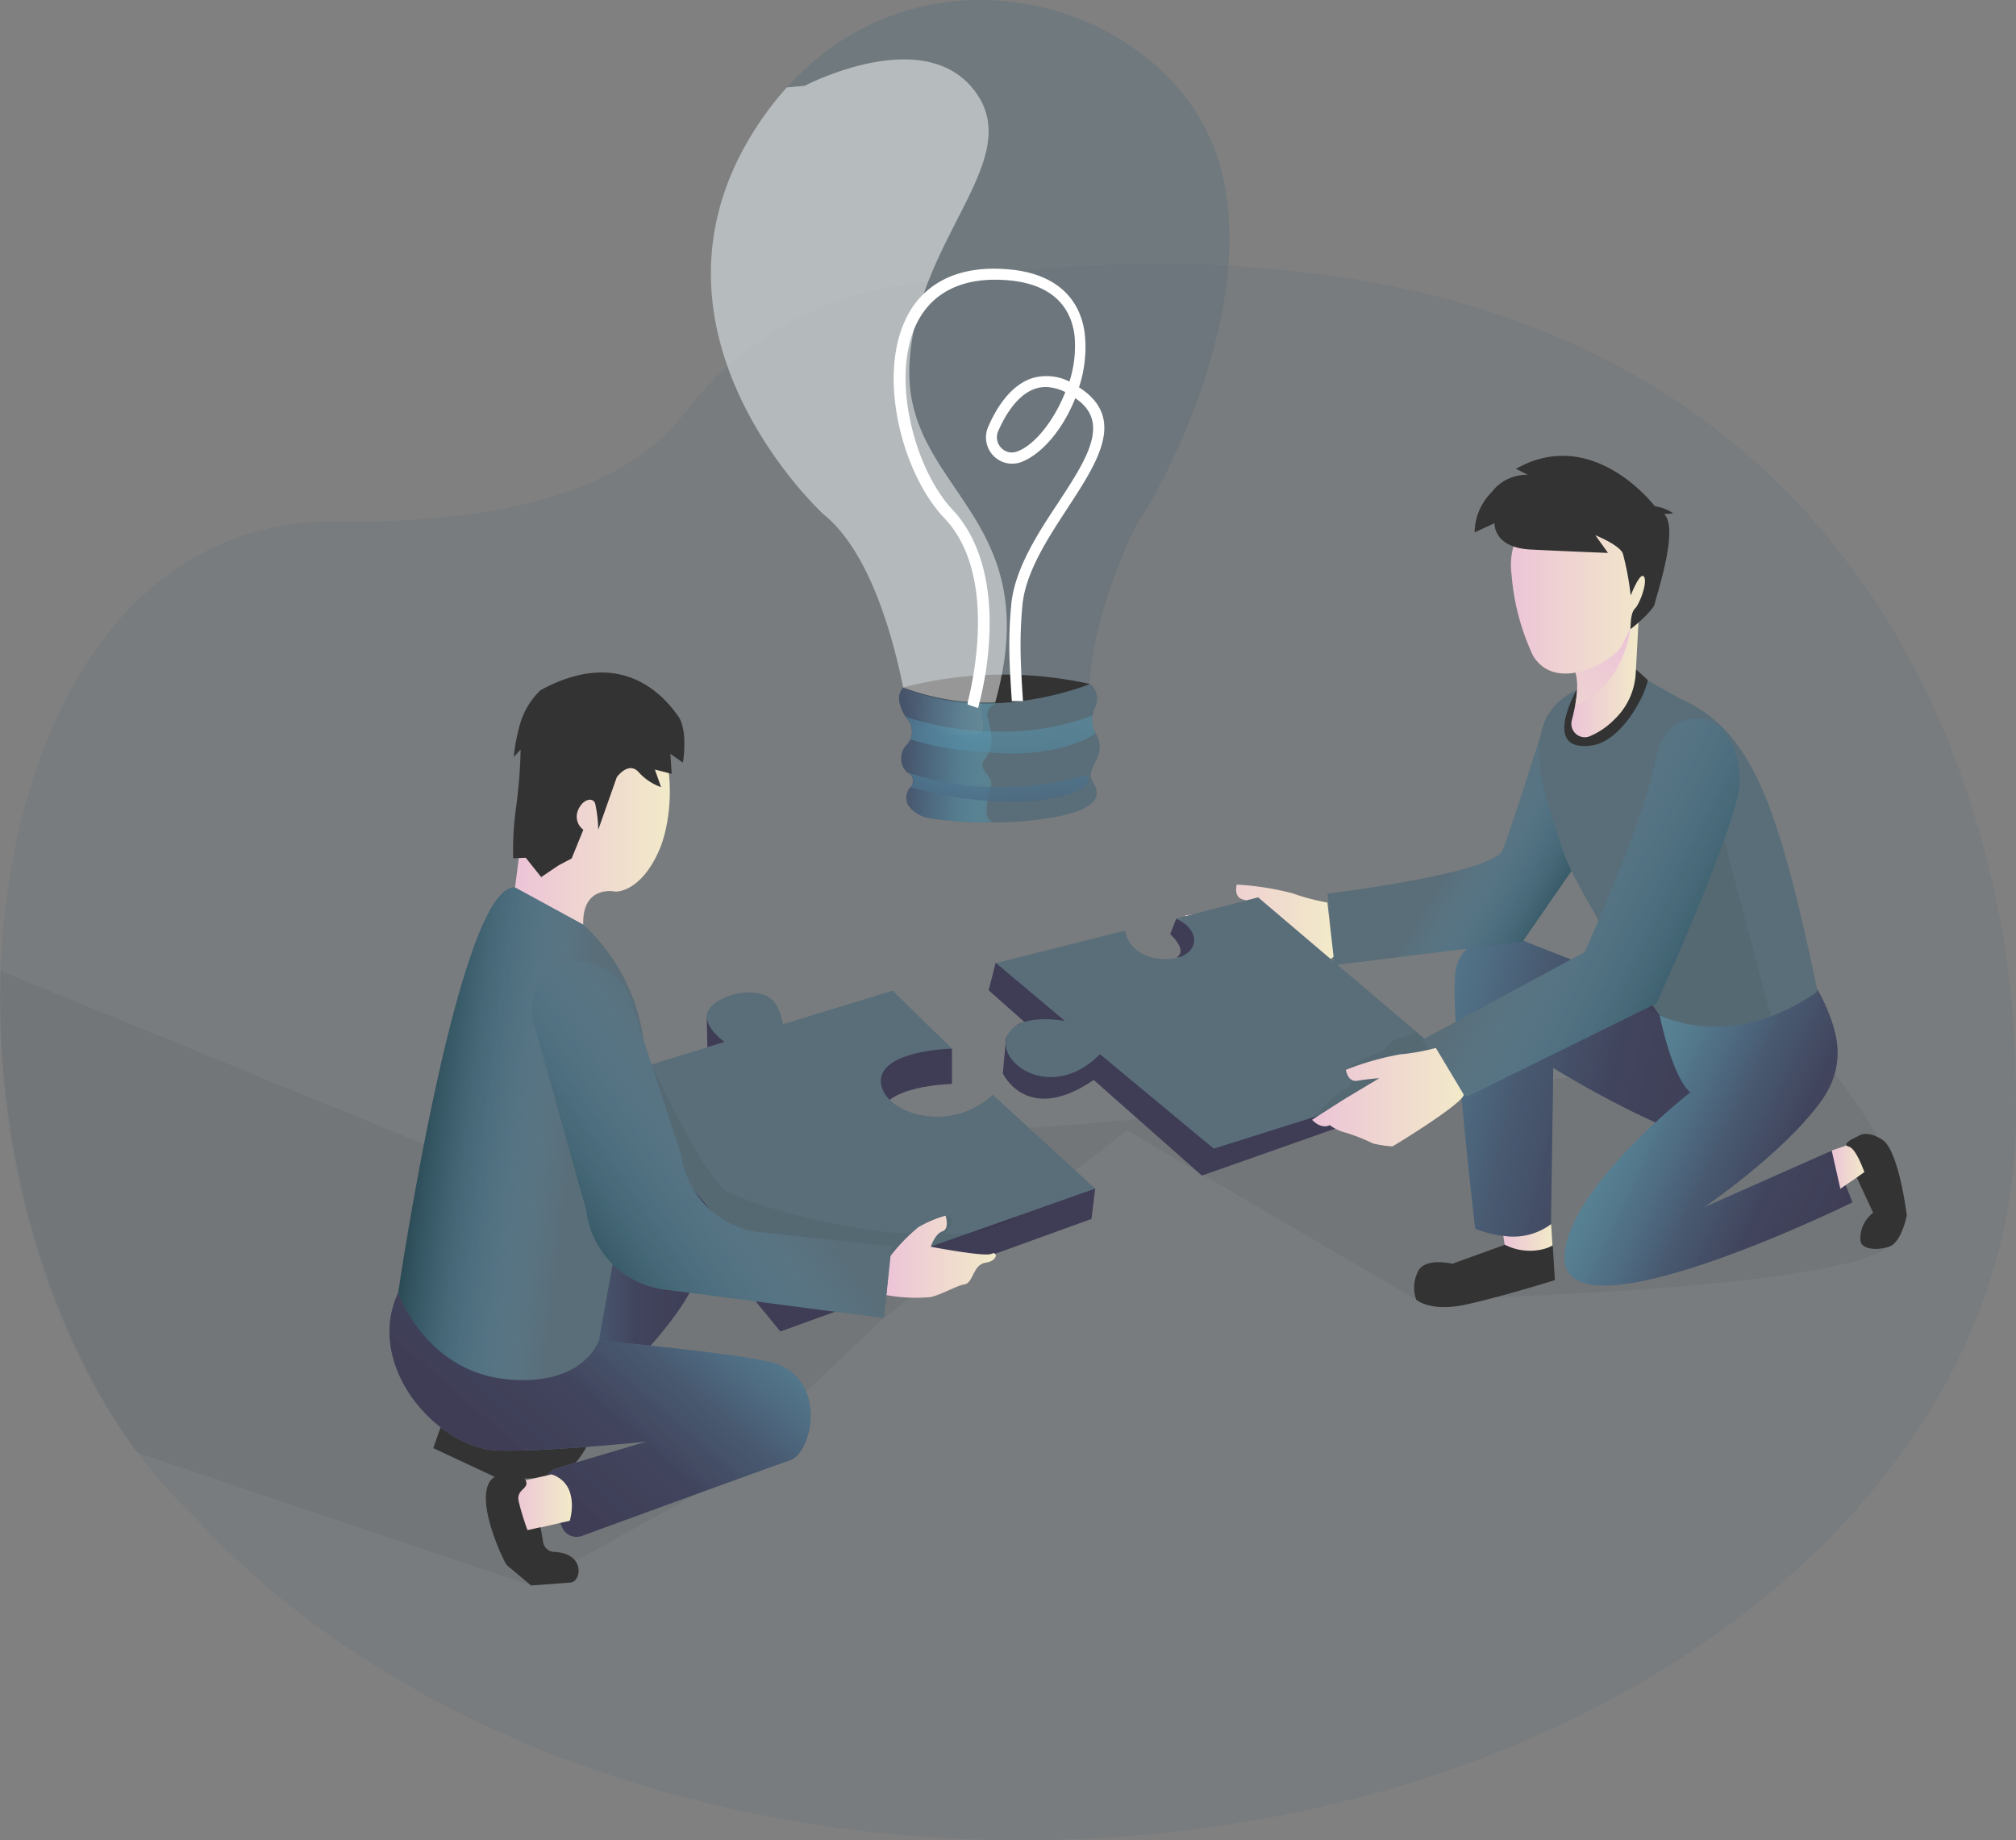 <svg xmlns="http://www.w3.org/2000/svg" xmlns:xlink="http://www.w3.org/1999/xlink" viewBox="0 0 652.17 595.4" id="solved-the-problem"><rect x="0" y="0" width="652.17" height="595.4" fill="#808080" stroke="none"/><defs><linearGradient id="a" x1="236.31" x2="311.94" y1="420.16" y2="420.16" gradientUnits="userSpaceOnUse"><stop offset="0" stop-color="#596e79" stop-opacity="0"></stop><stop offset=".02" stop-color="#66daf6" stop-opacity=".04"></stop><stop offset=".18" stop-color="#58a1bc" stop-opacity=".39"></stop><stop offset=".35" stop-color="#4d758f" stop-opacity=".66"></stop><stop offset=".53" stop-color="#45566f" stop-opacity=".85"></stop><stop offset=".73" stop-color="#40435c" stop-opacity=".96"></stop><stop offset=".99" stop-color="#3f3d56"></stop></linearGradient><linearGradient id="d" x1="341.62" x2="252.55" y1="372.95" y2="474.74" gradientUnits="userSpaceOnUse"><stop offset=".11" stop-color="#596e79" stop-opacity="0"></stop><stop offset=".13" stop-color="#66daf6" stop-opacity=".04"></stop><stop offset=".27" stop-color="#58a1bc" stop-opacity=".39"></stop><stop offset=".42" stop-color="#4d758f" stop-opacity=".66"></stop><stop offset=".58" stop-color="#45566f" stop-opacity=".85"></stop><stop offset=".76" stop-color="#40435c" stop-opacity=".96"></stop><stop offset=".99" stop-color="#3f3d56"></stop></linearGradient><linearGradient id="e" x1="501.73" x2="645.34" y1="327.15" y2="360.26" xlink:href="#a"></linearGradient><linearGradient id="c" x1="618" x2="557.65" y1="310.15" y2="275.02" gradientUnits="userSpaceOnUse"><stop offset=".36" stop-color="#00272e"></stop><stop offset="1" stop-color="#69b9eb" stop-opacity="0"></stop></linearGradient><linearGradient id="b" x1="594.28" x2="616.04" y1="219.41" y2="219.41" gradientUnits="userSpaceOnUse"><stop offset="0" stop-color="#ecc4d7"></stop><stop offset=".42" stop-color="#efd4d1"></stop><stop offset="1" stop-color="#f2eac9"></stop></linearGradient><linearGradient id="f" x1="608.57" x2="570.2" y1="203.63" y2="267.47" xlink:href="#b"></linearGradient><linearGradient id="g" x1="574.69" x2="620.78" y1="189.21" y2="189.21" xlink:href="#b"></linearGradient><linearGradient id="h" x1="469.29" x2="517.24" y1="300.55" y2="300.55" xlink:href="#b"></linearGradient><linearGradient id="i" x1="593.35" x2="685.01" y1="347.58" y2="391.37" xlink:href="#a"></linearGradient><linearGradient id="j" x1="592.55" x2="603.28" y1="377.18" y2="377.18" xlink:href="#b"></linearGradient><linearGradient id="k" x1="572.21" x2="588.12" y1="400.74" y2="400.74" xlink:href="#b"></linearGradient><linearGradient id="l" x1="689.69" x2="578.93" y1="340.63" y2="283.34" xlink:href="#c"></linearGradient><linearGradient id="m" x1="510.36" x2="559.44" y1="354.99" y2="354.99" xlink:href="#b"></linearGradient><linearGradient id="n" x1="372.6" x2="408.04" y1="406.61" y2="406.61" xlink:href="#b"></linearGradient><linearGradient id="o" x1="188.42" x2="270.92" y1="359.1" y2="369.03" xlink:href="#c"></linearGradient><linearGradient id="p" x1="252.52" x2="302.6" y1="262.49" y2="262.49" xlink:href="#b"></linearGradient><linearGradient id="q" x1="224.92" x2="328.3" y1="435.38" y2="363.07" xlink:href="#c"></linearGradient><linearGradient id="r" x1="251.27" x2="270.92" y1="486.11" y2="486.11" xlink:href="#b"></linearGradient><linearGradient id="s" x1="413.15" x2="352.71" y1="245.1" y2="242.9" xlink:href="#a"></linearGradient><linearGradient id="t" x1="406.6" x2="413.39" y1="217.65" y2="317.47" xlink:href="#a"></linearGradient><linearGradient id="u" x1="408.45" x2="415.24" y1="217.53" y2="317.34" xlink:href="#a"></linearGradient></defs><path fill="#596e79" d="M652.18 360.77a173.8 173.8 0 0 1-4.21 38C623.09 510.29 490.47 595.4 330.64 595.4c-65.94 0-127.24-14.49-178.25-39.33-35.2-17.14-65.51-39.21-89.06-64.87a169.11 169.11 0 0 1-26.24-31.84C-30.54 354.41-5.18 167.14 109.24 168.7a288.2 288.2 0 0 0 40.85-2.09c32.15-4.15 51.65-13.87 63.46-24.41a59.64 59.64 0 0 0 7.89-8.52 106.13 106.13 0 0 1 67.65-40.93c238.66-38.23 325.57 80.75 352.51 181a302.59 302.59 0 0 1 10.49 82.95c.07 1.35.09 2.71.09 4.07Z" opacity=".18"></path><path fill="#000405" d="M171.78 513 44.44 470S-2.42 411.87.19 314.11l189.5 77.57s82.4-23.68 131.49-26.05 266.72-25.22 266.72-25.22 42 48.15 23.32 62.88-153.13 17.21-153.13 17.21l-93.5-54.8-78.64 60.76L226.03 483Z" opacity=".05"></path><path fill="#3f3d56" d="m380.54 297.14-2 5.08s6 5.31 2 7.59c0 0 20.82-1.29 0-12.67Z"></path><path fill="#333" d="m142.58 461.65-2.42 6.86 19.87 9.29s18.44 2.32 24.11-2.54a24.33 24.33 0 0 0 7.25-11.37Z"></path><path fill="#596e79" d="M194.61 397.29s23.38-.41 30.22 8.08S207.09 439 207.09 439l-56.69 4Z"></path><path fill="url(#a)" d="M280.52 397.29s23.38-.41 30.22 8.08S293 439 293 439l-56.69 4Z" transform="translate(-85.91)" style="isolation:isolate"></path><path fill="#596e79" d="M193.77 433.74s49.12 4.43 57.66 7.58c16.14 6.07 11.34 28.75 4.05 31.17-6.09 2.05-52.41 19-67.22 24.43a5.1 5.1 0 0 1-6.43-2.81L176.7 482a5.11 5.11 0 0 1 3.25-6.9l29.14-8.67s-43.26 4.36-52 2.42c-19.35-4.24-38.43-29-28.27-50.62s64.95 15.51 64.95 15.51Z"></path><path fill="url(#d)" d="M279.68 433.74s49.12 4.43 57.66 7.58c16.14 6.07 11.34 28.75 4.05 31.17-6.09 2.05-52.41 19-67.22 24.43a5.1 5.1 0 0 1-6.43-2.81L262.61 482a5.11 5.11 0 0 1 3.25-6.9l29.14-8.67s-43.26 4.36-52 2.42c-19.35-4.24-38.43-29-28.27-50.62s64.95 15.51 64.95 15.51Z" transform="translate(-85.91)" style="isolation:isolate"></path><path fill="#3f3d56" d="m322.09 311.51-2.27 8.88 11.64 10.31s-3.33 0-6 5.2l-1.06 11.37s7.82 16.92 29.4 2.13l35 30.94L466.43 353l1.66-10.58Z"></path><path fill="#596e79" d="m532.55 320-38.62-15.17a16.94 16.94 0 0 0-15.68-.46 13.2 13.2 0 0 0-7.55 11.38c-1.33 14.6 6.53 81.8 6.53 81.8a39.43 39.43 0 0 0 9 2.31 18.84 18.84 0 0 0 15.49-3.79l.75-50.55s43.53 26.89 59.06 24.65c17.38-2.5 45.34-16.76 26.45-49.83s-55.43-.34-55.43-.34Z"></path><path fill="url(#e)" d="m618.46 320-38.62-15.17a16.94 16.94 0 0 0-15.68-.46 13.2 13.2 0 0 0-7.55 11.38c-1.33 14.6 6.53 81.8 6.53 81.8a39.43 39.43 0 0 0 9 2.31 18.84 18.84 0 0 0 15.49-3.79l.75-50.55s43.53 26.89 59.06 24.65c17.38-2.5 45.34-16.76 26.45-49.83s-55.43-.34-55.43-.34Z" transform="translate(-85.91)" style="isolation:isolate"></path><path fill="#596e79" d="M500.55 231.08s-11.34 36.1-14.4 43.84-56.68 14.18-56.68 14.18l2 23.17 61.06-7.58 18.36-26.55Z"></path><path fill="url(#c)" d="M586.46 231.08s-11.34 36.1-14.4 43.84-56.68 14.18-56.68 14.18l2 23.17 61.06-7.58 18.36-26.55Z" opacity=".61" transform="translate(-85.91)"></path><path fill="#596e79" d="m531.09 219.1 12.43 6.9c23.09 10.31 31.51 33.26 44.43 94.5 0 0-10.92 24.42-51.12 8 0 0-27.28-39.86-31.78-54.8s-15.83-40.65 5-50.48 21.04-4.12 21.04-4.12Z"></path><path fill="#000405" d="m557.74 271.68 15.14 57.13s-15.45 9.42-36.1-.34-13.34-19.47-20-31.33l20.23-11Z" opacity=".05"></path><path fill="#333" d="M529.34 216.63a14.11 14.11 0 0 1-19.31 6.6s-11.68 20.37 5 17.94c8.84-1.29 16.58-14.45 18.06-21.12Z"></path><path fill="url(#b)" d="M616 200.29c0 .23-.53 10.28-.94 17.52a22.26 22.26 0 0 1-6.73 14.79 24.74 24.74 0 0 1-8.24 5.65 4.33 4.33 0 0 1-4.44-.87 4.38 4.38 0 0 1-1.26-4.37c.4-1.51.8-3.25 1.12-5.07.66-3.78 1-7.87-.07-10.76a3 3 0 0 0-.11-.32c-.6-1.49 0-3.12 1.41-4.76 1.94-2.3 5.34-4.63 8.74-6.6a104 104 0 0 1 10.52-5.21Z" transform="translate(-85.91)"></path><path fill="url(#f)" d="M597.74 227.17a9.06 9.06 0 0 1-2.19.77c.66-3.78 1-7.87-.07-10.76l1.3-5.08 1-3.78 7.78-2.82 7.87-2.85c-1.96 13.98-9.43 21.59-15.69 24.52Z" transform="translate(-85.91)"></path><path fill="url(#g)" d="M595.75 160.47a22.36 22.36 0 0 0-20.86 25.33 75.79 75.79 0 0 0 6.88 26.2c7.29 12.44 25.69 2.2 28.6-2.92s13.91-28.29 9.3-34.88c-3.02-4.48-11.98-14.2-23.92-13.73Z" transform="translate(-85.91)"></path><path fill="#333" d="m490.42 151.67 3.78 1.94a14.22 14.22 0 0 0-11.68 5.65 18.69 18.69 0 0 0-5.48 13l6.43-3s-.49 7.92 11.67 8.53 25.05 1.1 25.05 1.1l-4.1-5.72s7.55 3 8.88 5.84a93.13 93.13 0 0 1 2.56 13.66s3-7.82 4.27-6.11-1.32 8.8-2.91 10.35-1.32 6.22-1.47 6.6 7.56-6 7.9-8.19 8-24.38 3-29l3-.22a14.21 14.21 0 0 0-6-2.32s-19.89-26.29-44.9-12.11Z"></path><path fill="url(#h)" d="M515.31 292a68.36 68.36 0 0 1-11.31-3 92.23 92.23 0 0 0-18-2.81s-1.17 4 2 4.82 6.8 2.16 6.8 2.16l-13.22 1.33-12.24 1.67s1.17 4 4.46 4a15.15 15.15 0 0 0 3.77 4.47 60.42 60.42 0 0 1 6.46 6.83 37.2 37.2 0 0 0 5.29 3.49c.68 0 26.45-3 28-5.46Z" transform="translate(-85.91)"></path><path fill="#596e79" d="M536.9 328.5s4 19.91 9.93 24.92c0 0-38.88 30.34-40.69 52.29-2.53 30.34 93.14-16.71 93.14-16.71l-6.62-16.76-41.48 18.39s25.24-17.06 37.78-34.13c9.86-13.54 4.5-26-1-35.68-.06-.32-23.87 19.36-51.06 7.68Z"></path><path fill="url(#i)" d="M622.81 328.5s4 19.91 9.93 24.92c0 0-38.88 30.34-40.69 52.29-2.53 30.34 93.14-16.71 93.14-16.71l-6.62-16.76-41.48 18.39s25.24-17.06 37.78-34.13c9.86-13.54 4.5-26-1-35.68-.06-.32-23.87 19.36-51.06 7.68Z" transform="translate(-85.91)" style="isolation:isolate"></path><path fill="url(#j)" d="m592.55 372.23 7.18-2.47 3.55 9.41-7.93 5.42-2.8-12.36z"></path><path fill="url(#k)" d="m572.89 404-.68-4.17a20.47 20.47 0 0 0 15.49-3.79l.42 6.83a16.42 16.42 0 0 1-15.23 1.13Z" transform="translate(-85.91)"></path><path fill="#333" d="m486.83 402.72-17 6.14s-9.45-2.31-11.34 3a11.44 11.44 0 0 0-.34 8.64s4.46 4 15.57 1.67 29.28-8 29.28-8l-.68-11.11a17.82 17.82 0 0 1-15.49-.34ZM601.09 367.6s-4.27 1.75-3.78 2.88 2-1.36 5.82 8.73l-2.45 1.79 5.28 11.37a10.4 10.4 0 0 0-4.11 9.14c.53 2.77 5.44 3.15 9.37 1.79s5.63-10.09 5.63-10.09-2.57-20.93-7.86-24.42-7.9-1.19-7.9-1.19Z"></path><path fill="#596e79" d="m472.89 346.33-80.26 25.29-36.8-30.56c-14.85 15.16-32.68 3.79-30.23-5.09s18.9-5.65 18.9-5.65l-22.3-18.73 41.72-10.5c.26 1.47 2 8.6 12.13 9.17 11.33.65 13.9-8.57 4.49-13.08l26.45-6.86Z"></path><path fill="#000405" d="M451.45 336.4a4.89 4.89 0 0 0-1.53.72 8.3 8.3 0 0 0-1.14 1.36c-1.48 1.84-3.89 2.57-6.08 3.44a33.49 33.49 0 0 0-7 3.78 1.7 1.7 0 0 0-.73.82c-.33 1.07 1.33 1.6 1.89 2.57a2.07 2.07 0 0 1-.34 2.23 6.72 6.72 0 0 1-1.89 1.44 34.85 34.85 0 0 0-9.8 8.94 240.3 240.3 0 0 1 37.7-15.7 7.6 7.6 0 0 0 2.79-1.34 2.54 2.54 0 0 0 .85-2.79c-.22-.49.55-.62.15-1-1.95-1.74-5.23-4.65-7.84-6.78.04.02-4.98 1.63-7.03 2.31Z" opacity=".05"></path><path fill="#596e79" d="M558.09 236.81a12.33 12.33 0 0 0-21.15 4.25c-.72 2.31-1.48 5.08-2.23 8.49-4 18.43-22.11 58.51-22.11 58.51l-52.59 28.41 14.39 18.43 61.55-30.34s27.28-60.26 26.79-71.75a26.94 26.94 0 0 0-4.65-16Z"></path><path fill="url(#l)" d="M644 236.81a12.33 12.33 0 0 0-21.15 4.25c-.72 2.31-1.48 5.08-2.23 8.49-4 18.43-22.11 58.51-22.11 58.51l-52.59 28.41 14.39 18.43 61.55-30.34s27.28-60.26 26.79-71.75a26.94 26.94 0 0 0-4.65-16Z" opacity=".61" transform="translate(-85.91)"></path><path fill="url(#m)" d="M550.41 339.05a69.14 69.14 0 0 1-11.6 2.08 92.71 92.71 0 0 0-17.53 5s.6 4.1 3.78 3.53 7.06-.83 7.06-.83l-11.33 6.79-10.43 6.67s2.72 3.15 5.7 1.74a15.09 15.09 0 0 0 5.33 2.47 61.39 61.39 0 0 1 8.69 3.45 37 37 0 0 0 6.27.95c.61-.27 22.94-13.92 23.09-16.76Z" transform="translate(-85.91)"></path><path fill="#3f3d56" d="m288.76 331.73 19.2 7.58v11.38s-23 .49-23 10.46 21.69 17.79 36.23 4.48l33.1 19-1.2 9.74-100.64 36.41-57.66-70.35v-11.37Z"></path><path fill="#596e79" d="m288.76 320.5 19.2 18.77s-23 .5-23 10.47 21.69 17.79 36.23 4.47l33.1 30.34-100.78 35.54-58.72-70.84 39.56-12.1s-12.58-8.46-.49-14.11a19.36 19.36 0 0 1 7.14-1.93c9.49-.38 11 4.51 12.25 9.86v.42Z"></path><path fill="#000405" d="M210.78 344.36s16 34.78 23.61 40.55c4.24 3.22 33.55 12.78 58.44 14.13 2.33.13 9.61-6.62 13.05-5.73 5 1.31-.91 5.8.25 5.86 15 .71 23.31-5.86 23.31-5.86l-79 28.52-52.93-75.9Z" opacity=".05"></path><path fill="url(#n)" d="M373.77 406.62a58.83 58.83 0 0 1 9.14-9.52 35.91 35.91 0 0 1 8.88-3.79s1.4 4.25-1 5.05-3.78 5-3.78 5 17.46 3.34 19.57 2.31 2.31 2.24-1.81 2.85-4 6.52-6.8 7-6.95 3.15-11.07 4.14a54.25 54.25 0 0 1-14.3-.66Z" transform="translate(-85.91)"></path><path fill="#596e79" d="M207.75 356.15A62.21 62.21 0 0 0 179.3 292a29.47 29.47 0 0 0-12.69-4.89c-18.29-1.06-37.79 131.1-37.79 131.1s8.81 25.6 35.48 28.06c24.64 2.28 29.44-12.55 29.44-12.55Z"></path><path fill="url(#o)" d="M293.66 356.15A62.21 62.21 0 0 0 265.21 292a29.47 29.47 0 0 0-12.69-4.89c-18.29-1.06-37.79 131.1-37.79 131.1s8.81 25.6 35.48 28.06c24.64 2.28 29.44-12.55 29.44-12.55Z" opacity=".61" transform="translate(-85.91)"></path><path fill="url(#p)" d="M252.52 287.09s2.68-19.94 3.78-32.91 5.36-30.34 27.13-28.07 21.76 35.2 15.71 49-14.09 13.35-14.09 13.35-10.84-2.39-10.47 10.66Z" transform="translate(-85.91)"></path><path fill="#333" d="M174.84 223.31a24.52 24.52 0 0 0-6.65 11.11 59.5 59.5 0 0 0-2 10.5l2.23-2.42a163 163 0 0 1-1.4 18.2 98.54 98.54 0 0 0-1 17l4.05-.19 5 6.26 5.63-3.8 4.23-2.23 3.78-9.3a5.24 5.24 0 0 1-1.81-6.06c1.4-3.79 4.83-4.67 5.63-2.43a43.39 43.39 0 0 1 1 8.49l6-17s3.78-5.28 7.07-1.63a17.59 17.59 0 0 0 7.25 4.85l-2-5.69 5.44 1.4-.42-6.48 4.05 2.84s1.81-10.5-1.63-15.17-17.01-23.23-44.45-8.25Z"></path><path fill="#596e79" d="m288.42 403.25-44.54-4.82a29.31 29.31 0 0 1-23.51-24.8l-16.47-50.25a17.7 17.7 0 0 0-14.21-12.17 15.41 15.41 0 0 0-17 19.8l17 60.67a29.29 29.29 0 0 0 26.45 25.67l69.83 9.11Z"></path><path fill="url(#q)" d="m374.33 403.25-44.54-4.82a29.31 29.31 0 0 1-23.51-24.8l-16.47-50.25a17.7 17.7 0 0 0-14.21-12.17 15.41 15.41 0 0 0-17 19.8l17 60.67a29.29 29.29 0 0 0 26.45 25.67l69.83 9.11Z" opacity=".61" transform="translate(-85.91)"></path><path fill="url(#r)" d="m264.38 477-13.11 3 5.25 15.17 13.72-3.17s3.63-11.73-5.86-15Z" transform="translate(-85.91)"></path><path fill="#333" d="M160.03 477.8s8.58-1.82 10 1.1-3.14 2.73-2.23 6.87a83.59 83.59 0 0 0 2.83 9.29l4.23-.95.87 5a3.8 3.8 0 0 0 3.78 3c9.9.57 8.58 9.55 5.1 9.89l-12.81.95-6.76-5.65a5.38 5.38 0 0 1-1.85-2.24c-2.51-4.85-10.1-22.9-3.16-27.26Z"></path><path fill="#596e79" d="M368.41 168.55a19.25 19.25 0 0 0-1.7 3c-2.87 6.14-12.58 28.1-14 47.13a18.93 18.93 0 0 1-17.84 17.75l-17.34 1-5.67.3a18.9 18.9 0 0 1-19.65-15.17c-3.55-17.52-11.11-44.29-25.8-56.12 0 0-64.77-59.31-21.58-125.45a102.74 102.74 0 0 1 9.71-12.67C299.87-21.86 374.69 1 392.67 47.61s-17.11 110.89-24.26 120.94Z" opacity=".4"></path><path fill="#596e79" d="M355.19 244.62c-1.51 3.79-3.25 5.61-1.74 8.12s5.86 9.26-16.21 12.26a120.12 120.12 0 0 1-13.79 1.1h-7.22l-4.23-.19c-4.83-.3-8.73-.79-11.33-1.21a10.17 10.17 0 0 1-7-4.44 5.25 5.25 0 0 1 .8-5.46 2.92 2.92 0 0 0-.91-4.85 6.28 6.28 0 0 1-.38-8.76 7.15 7.15 0 0 0 1.33-1.9 6.49 6.49 0 0 0-.87-6.64l-.61-.75a11 11 0 0 1-1.81-3.8 5.68 5.68 0 0 1 .91-5.68 18.89 18.89 0 0 0 19.64 15.16l5.67-.34a3.09 3.09 0 0 0 .38-.72c1-2.42-1.25-5.23-.11-9l4.26-.19a118.19 118.19 0 0 0 30.76-6 6.13 6.13 0 0 1 1.51 7.59 9.42 9.42 0 0 0-.79 2.65 9.61 9.61 0 0 0 .94 5.61 5.07 5.07 0 0 0 .34.61 7.6 7.6 0 0 1 .46 6.83Z"></path><path fill="#333" d="M292.17 222.4a129.62 129.62 0 0 1 60.45-1.1s-32.76 13.42-60.45 1.1Z"></path><path fill="url(#s)" d="M407.09 265.74a19.8 19.8 0 0 1-5 .34l-4.24-.19c-4.83-.3-8.72-.79-11.33-1.21a10.16 10.16 0 0 1-7-4.44 5.24 5.24 0 0 1 .79-5.46 2.94 2.94 0 0 0 .88-2.68 2.91 2.91 0 0 0-1.79-2.17 6.27 6.27 0 0 1-.37-8.76 6.39 6.39 0 0 0 .45-8.53 11.37 11.37 0 0 1-2.34-4.52 5.7 5.7 0 0 1 .9-5.68 74.35 74.35 0 0 0 29.74 4.85l.49.23s-3.78 1.44-2.8 4.74 2.42 9.25-.83 13.12 3 4.93 1.82 9.29v.42a24.74 24.74 0 0 0-1.1 4c-.68 3.43-.36 6.35 1.73 6.65Z" transform="translate(-85.91)" style="isolation:isolate"></path><path fill="#fff" d="M407.85 227.25a74.15 74.15 0 0 1-29.77-4.85c-3.52-17.41-11.08-44.18-25.77-56 0 0-64.77-59.31-21.58-125.45a102.74 102.74 0 0 1 9.71-12.67l5.82-.53S385 7.34 401.43 29.68 382 77.27 380.12 118.07s44.81 48.35 27.73 109.18Z" opacity=".49" transform="translate(-85.91)" style="isolation:isolate"></path><path fill="url(#t)" d="M436 255.12c-2.8 1.82-12.85 5.24-30.76 4a131.35 131.35 0 0 1-24.82-4.4 2.92 2.92 0 0 0-.91-4.85 87.87 87.87 0 0 0 27 4.74 102.11 102.11 0 0 0 30.56-3.79s3.12 1.57-1.07 4.3Z" transform="translate(-85.91)" style="isolation:isolate"></path><path fill="url(#u)" d="M440.27 237.22c-3.36 2.81-16.06 8-34.42 6.22a101.1 101.1 0 0 1-25.43-4.21 6.47 6.47 0 0 0-.87-6.63l-.61-.76c1.21.46 3.25 1.1 6 1.82a106 106 0 0 0 18.9 3h2.94a84.25 84.25 0 0 0 32.61-5.16 9.57 9.57 0 0 0 .88 5.72Z" transform="translate(-85.91)" style="isolation:isolate"></path><path fill="#3f3d56" d="m228.61 328.81.23 10 5.55-1.71s-5.78-4.01-5.78-8.29Z"></path><path fill="#fff" d="m350.26 126.13-1.21-.82a41.45 41.45 0 0 0 1.89-17.13c-1.44-12.24-10.08-19.71-24.3-21-21.8-2.07-30.43 9.18-33.63 16.06-9.24 19.23-.88 50.37 12.44 64.34 16.42 17.14 10.08 49.46 7.76 59a3.48 3.48 0 0 0-.15.72v.64l3.35 1.14.24-.94a109.45 109.45 0 0 0 3.44-23.35c.59-17-3.48-30.75-11.81-39.75-12.3-12.89-20.29-42.65-11.8-60.26 5.15-10.55 15.54-15.41 30.07-14.06 15.81 1.5 20.18 10.57 21.06 17.88a37.73 37.73 0 0 1-1.65 14.85 16.5 16.5 0 0 0-11.42-1.28c-7.49 2.06-12.22 9.82-14.87 15.94a8.53 8.53 0 0 0 1.57 9.21 8.45 8.45 0 0 0 8.86 2.27c6.75-2.39 13.79-10.67 17.75-20.77l.39.27c11 7.74 3.15 19.67-5.88 33.5-6.43 9.69-14.41 21.75-15.27 33.63-1 10.64-.54 19.05.18 29.76l.05.85h3.6l-.05-1c-.7-10.69-1.12-19-.18-29.34.77-10.88 8.12-22.07 14.6-32l.29-.45c9.41-14.43 18.29-28.13 4.68-37.91Zm-21.44 20a4.67 4.67 0 0 1-5-1.31 4.88 4.88 0 0 1-.9-5.33c1.9-4.41 6.06-12.1 12.53-13.9a10.75 10.75 0 0 1 2.84-.38 15.06 15.06 0 0 1 6.34 1.64c-3.77 9.53-10.18 17.4-15.81 19.3Zm18.13-20.09.16.11Z"></path></svg>